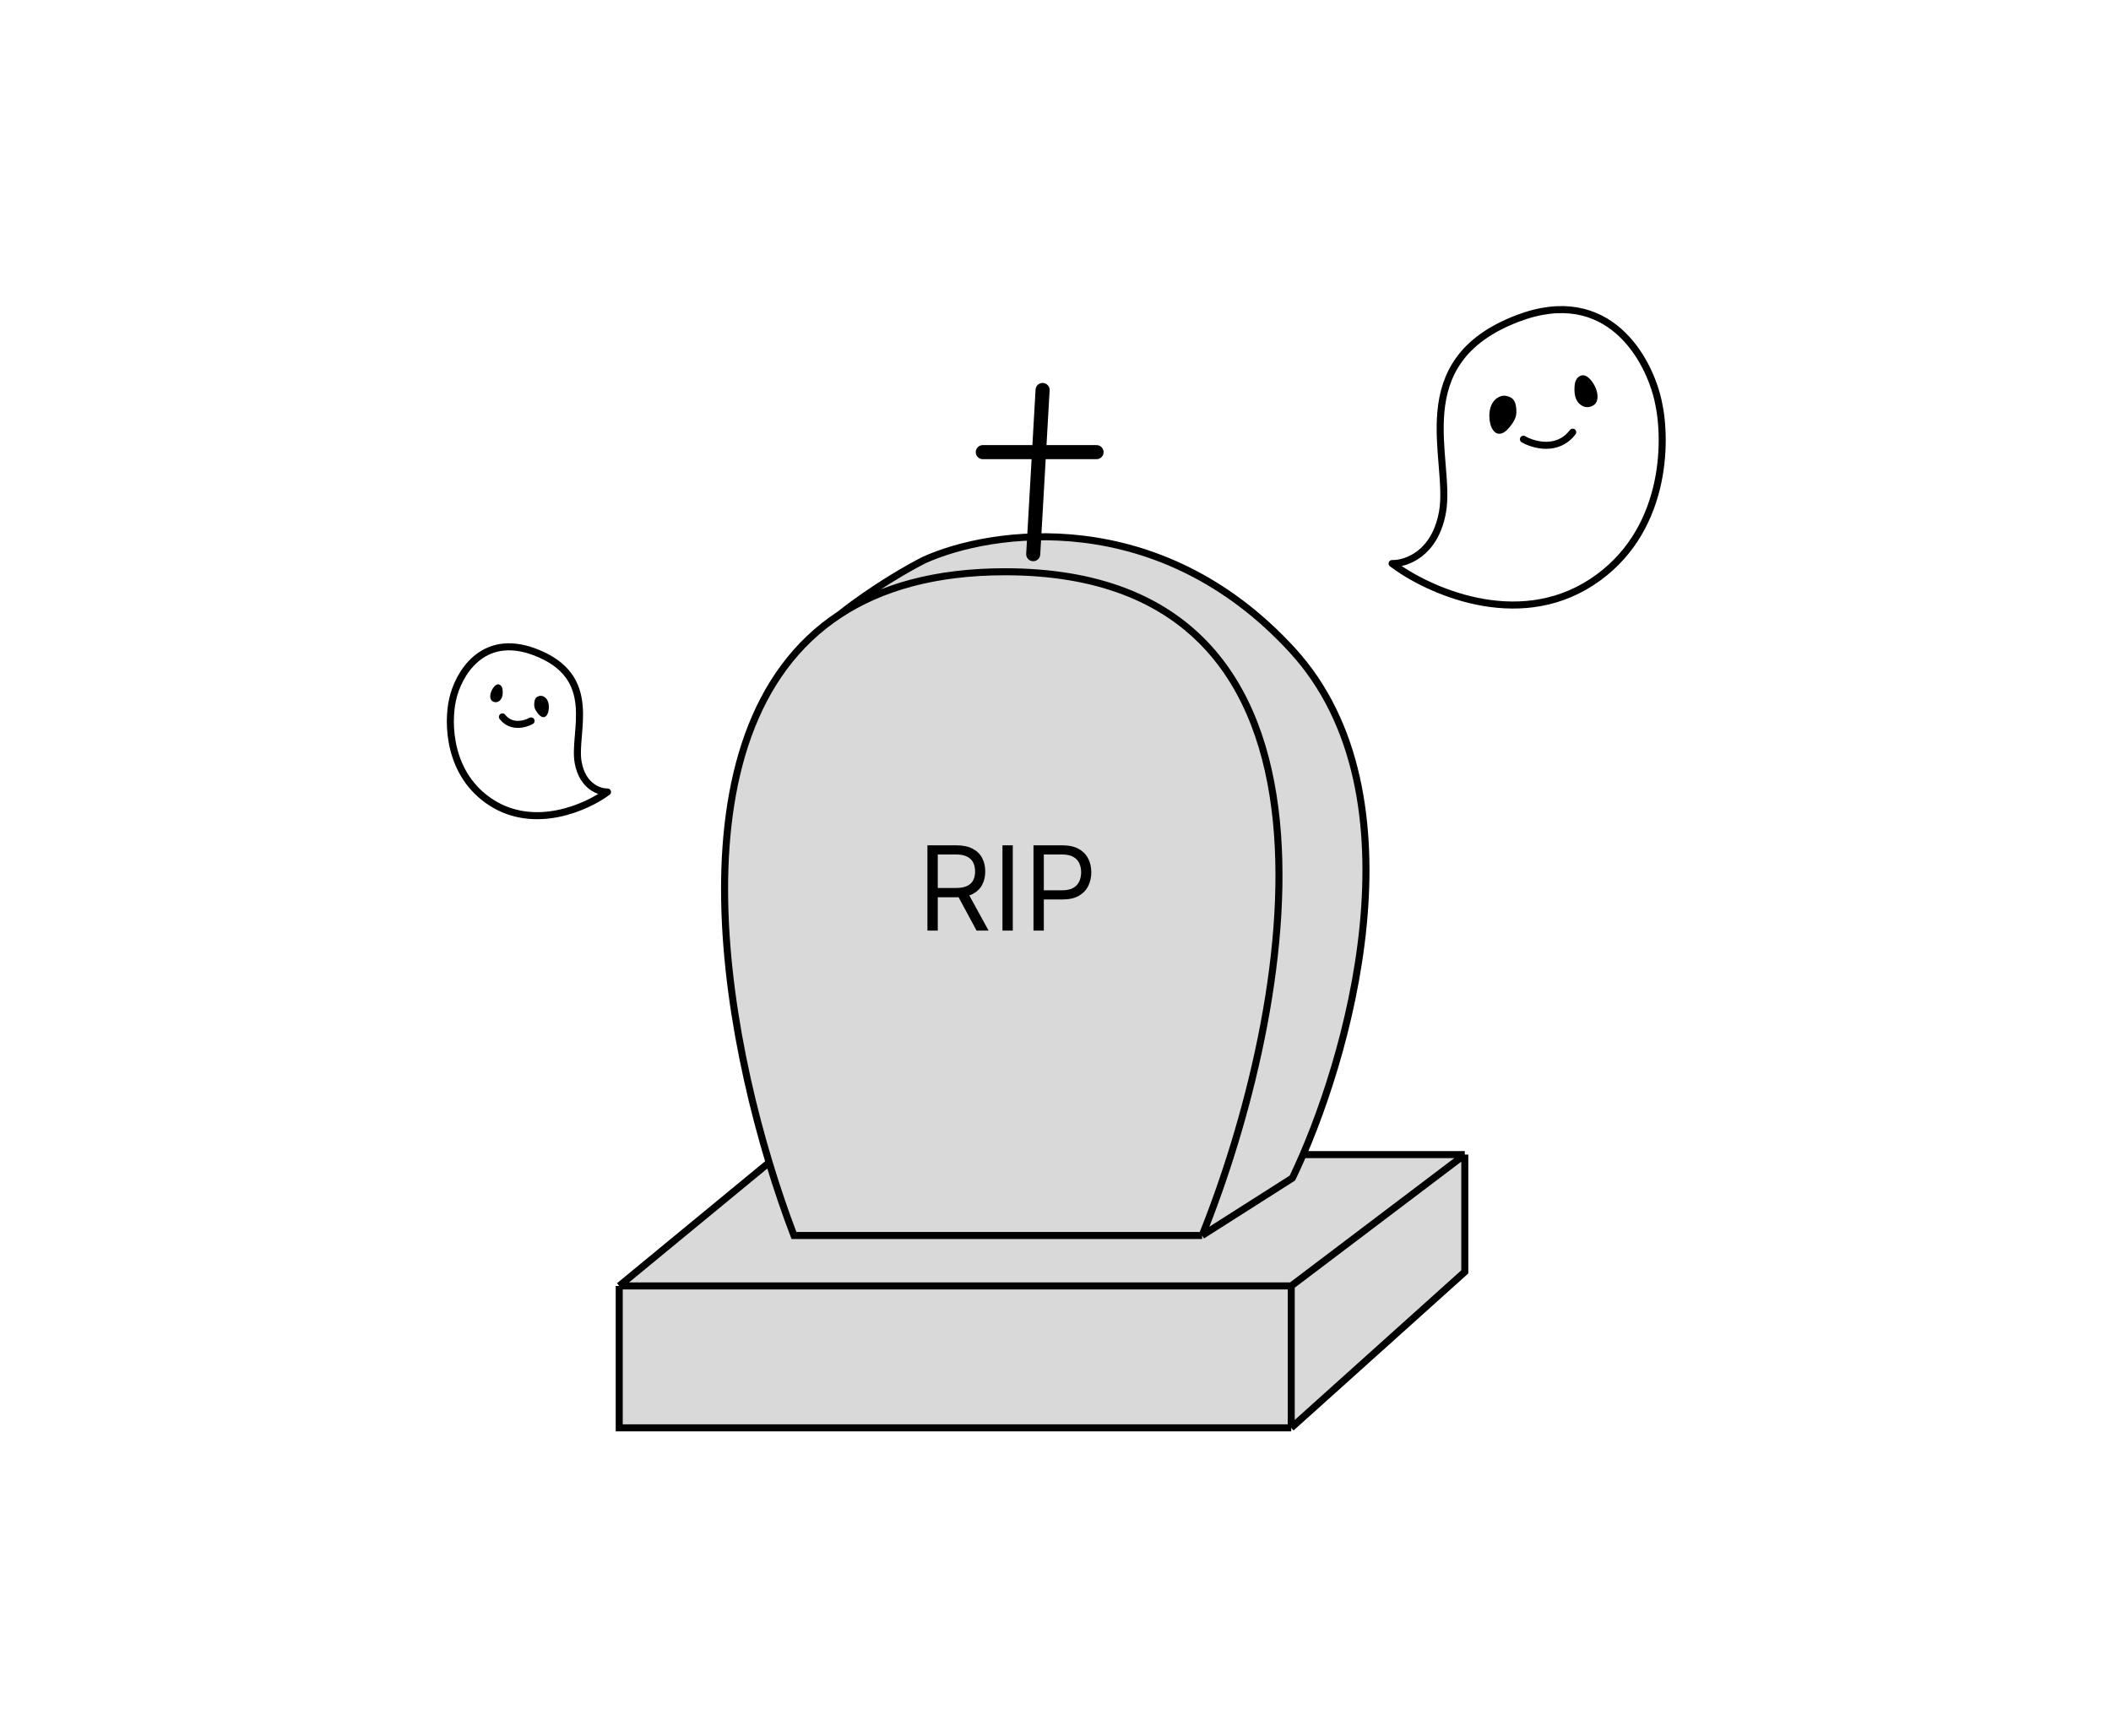 <svg width="900" height="740" viewBox="0 0 900 740" fill="none" xmlns="http://www.w3.org/2000/svg">
<path d="M332 492.272H624.5V542.272L550.5 608.772H264V548.272L332 492.272Z" fill="#D9D9D9"/>
<path d="M264 548.272H550.5M264 548.272L332 492.272H624.5M264 548.272V608.772H550.5M550.5 548.272L624.5 492.272M550.5 548.272V608.772M624.5 492.272V542.272L550.5 608.772" stroke="black" stroke-width="3"/>
<path d="M512.5 526.773H338.5C309.287 450.224 282.445 311.559 358 261.994C372.4 250.572 388 241.754 394 238.773C422.667 225.773 494.2 215.273 551 277.273C607.8 339.273 574.667 453.106 551 502.273L512.5 526.773Z" fill="#D9D9D9"/>
<path d="M512.5 526.773C550.5 432.439 586.9 243.773 428.5 243.773C398.636 243.773 375.554 250.479 358 261.994M512.5 526.773H338.5C309.287 450.224 282.445 311.559 358 261.994M512.5 526.773L551 502.273C574.667 453.106 607.8 339.273 551 277.273C494.2 215.273 422.667 225.773 394 238.773C388 241.754 372.4 250.572 358 261.994" stroke="black" stroke-width="3"/>
<path d="M444.5 166.272L440.5 236.272M419 192.772H467.5" stroke="black" stroke-width="6" stroke-linecap="round" stroke-linejoin="round"/>
<path d="M649.5 187.272C653.833 189.772 664.1 192.672 670.5 184.272M593.5 240.273C599.333 240.439 611.8 236.273 615 218.273C619 195.773 598.5 154.273 647 135.773C685.8 120.973 703.167 153.273 707 171.273C710.833 188.273 710.5 227.472 678.5 248.272C646.5 269.072 608.5 251.606 593.5 240.273Z" stroke="black" stroke-width="3" stroke-linecap="round" stroke-linejoin="round"/>
<path d="M226.42 307.366C223.899 308.795 217.926 310.453 214.203 305.651M259 337.661C255.606 337.756 248.353 335.374 246.492 325.086C244.165 312.225 256.091 288.503 227.875 277.929C205.302 269.469 195.198 287.932 192.968 298.221C190.738 307.938 190.932 330.344 209.549 342.233C228.166 354.123 250.273 344.139 259 337.661Z" stroke="black" stroke-width="3" stroke-linecap="round" stroke-linejoin="round"/>
<path d="M635.001 178.273C635.404 184.312 639 187.273 643 182.773C644.197 181.426 646.5 178.773 646.5 175.773C646.5 170.273 644.5 169.273 642.003 168.772C639.363 168.243 634.5 170.773 635.001 178.273Z" fill="black"/>
<path d="M678 161.773C674.8 158.173 672 160.772 671.5 163.273C671.156 164.991 670.7 169.873 673.5 172.273C676.3 174.673 679 173.273 680 172.273C682 170.272 681.2 165.373 678 161.773Z" fill="black"/>
<path d="M233.981 302.026C233.762 305.416 231.813 307.077 229.645 304.552C228.996 303.796 227.748 302.307 227.748 300.623C227.748 297.537 228.832 296.976 230.185 296.695C231.616 296.398 234.252 297.817 233.981 302.026Z" fill="black"/>
<path d="M210.675 292.767C212.409 290.747 213.927 292.205 214.198 293.609C214.384 294.573 214.632 297.312 213.114 298.659C211.596 300.006 210.133 299.22 209.591 298.659C208.507 297.537 208.941 294.787 210.675 292.767Z" fill="black"/>
<path d="M395.403 396.772V360.409H407.69C410.531 360.409 412.863 360.894 414.686 361.865C416.509 362.824 417.858 364.143 418.734 365.824C419.61 367.505 420.048 369.417 420.048 371.559C420.048 373.702 419.61 375.602 418.734 377.259C417.858 378.916 416.515 380.218 414.704 381.165C412.893 382.1 410.579 382.568 407.761 382.568H397.818V378.591H407.619C409.561 378.591 411.123 378.307 412.307 377.738C413.502 377.17 414.366 376.365 414.899 375.324C415.444 374.27 415.716 373.015 415.716 371.559C415.716 370.103 415.444 368.831 414.899 367.742C414.355 366.653 413.485 365.812 412.289 365.221C411.094 364.617 409.513 364.315 407.548 364.315H399.807V396.772H395.403ZM412.52 380.437L421.469 396.772H416.355L407.548 380.437H412.52ZM431.789 360.409V396.772H427.386V360.409H431.789ZM440.618 396.772V360.409H452.905C455.758 360.409 458.09 360.924 459.901 361.954C461.724 362.972 463.073 364.351 463.949 366.091C464.825 367.831 465.263 369.772 465.263 371.915C465.263 374.057 464.825 376.004 463.949 377.756C463.085 379.508 461.748 380.905 459.936 381.946C458.125 382.976 455.805 383.491 452.976 383.491H444.169V379.585H452.834C454.787 379.585 456.356 379.248 457.539 378.573C458.723 377.898 459.581 376.987 460.114 375.839C460.658 374.678 460.931 373.37 460.931 371.915C460.931 370.459 460.658 369.156 460.114 368.008C459.581 366.86 458.717 365.96 457.522 365.309C456.326 364.647 454.74 364.315 452.763 364.315H445.022V396.772H440.618Z" fill="black"/>
</svg>

